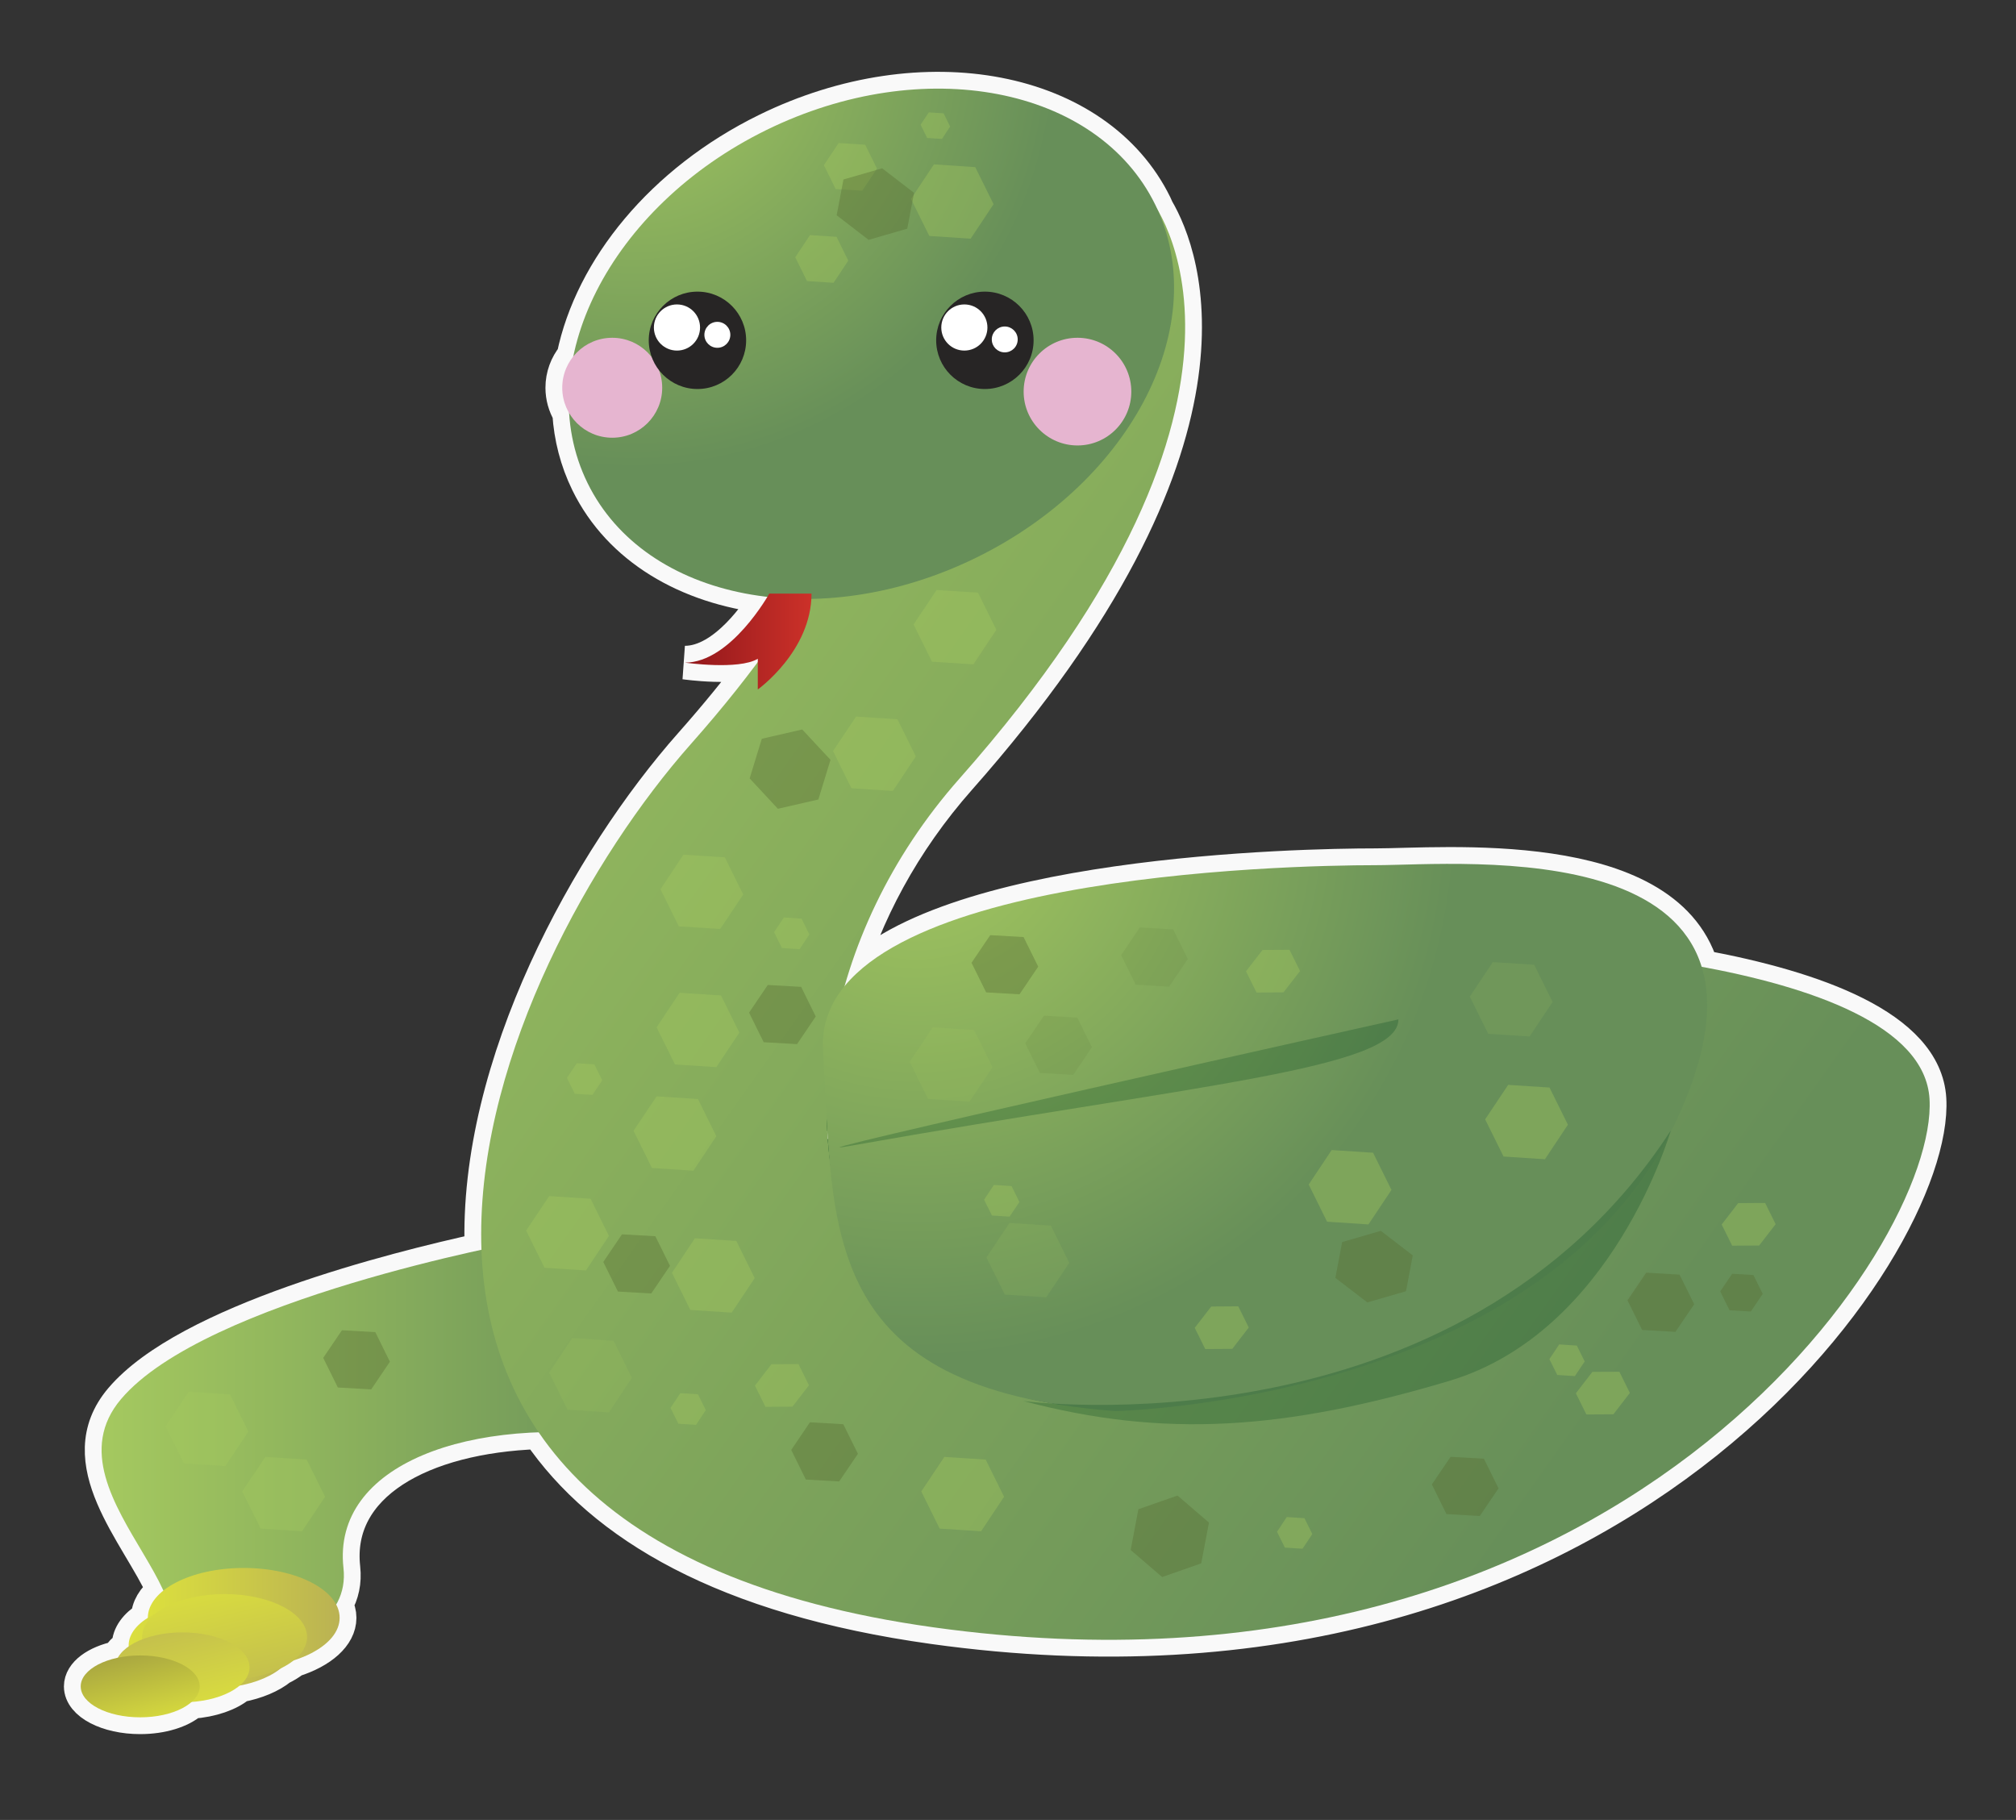 <?xml version="1.0" encoding="utf-8"?>
<!-- Generator: Adobe Illustrator 17.0.0, SVG Export Plug-In . SVG Version: 6.00 Build 0)  -->
<!DOCTYPE svg PUBLIC "-//W3C//DTD SVG 1.1 Basic//EN" "http://www.w3.org/Graphics/SVG/1.1/DTD/svg11-basic.dtd">
<svg version="1.1" baseProfile="basic" id="Слой_1"
	 xmlns="http://www.w3.org/2000/svg" xmlns:xlink="http://www.w3.org/1999/xlink" x="0px" y="0px" width="360px" height="325px"
	 viewBox="0 0 360 325" xml:space="preserve">
<rect x="0" y="0" width="360" height="325" fill="#333333" stroke="none"/>
<g>
	<path fill="#00441F" stroke="#F9F9F9" stroke-width="6" stroke-miterlimit="10" d="M344.558,196.258
		c-0.763-12.959-20.687-19.904-40.7-23.618c-6.745-21.819-46.343-18.139-58.284-18.139c-13.315,0-78.132,1.299-94.75,21.595
		c3.652-12.845,10.456-25.695,20.51-37.058c53.358-60.328,40.038-93.614,35.321-101.681c-0.123-0.269-0.232-0.541-0.363-0.808
		c-10.338-21.097-41.414-27.067-69.414-13.342c-18.677,9.16-31.251,24.775-34.486,40.422c-1.244,1.534-1.991,3.486-1.991,5.614
		c0,1.642,0.451,3.176,1.226,4.498c0.274,4.324,1.344,8.541,3.286,12.507c5.716,11.655,17.766,18.68,32.125,20.327
		c-1.468,2.426-7.579,11.753-14.734,11.753c0,0,9.587,1.37,13.017-0.685v0.588c-3.46,4.646-7.417,9.517-11.935,14.616
		c-18.248,20.596-38.6,57.264-37.409,90.328c-15.456,3.376-52.548,12.707-64.368,26.675c-9.474,11.195,2.962,24.009,7.567,34.197
		c-1.752,1.396-2.779,3.061-2.779,4.854c0,0.004,0.001,0.007,0.001,0.011c-2.136,1.329-3.425,3.04-3.425,4.91
		c0,0.062,0.015,0.122,0.018,0.184c-0.865,0.6-1.529,1.281-1.937,2.021c-3.892,0.821-6.641,2.806-6.641,5.123
		c0,3.048,4.755,5.523,10.62,5.522c3.922,0,7.336-1.107,9.178-2.748c3.633-0.26,6.74-1.363,8.576-2.921
		c3.047-0.584,5.616-1.672,7.334-3.076c0.886-0.428,1.673-0.909,2.335-1.438c4.909-1.565,8.193-4.371,8.193-7.587
		c0-0.816-0.228-1.602-0.623-2.352c1.078-1.875,1.587-4.042,1.307-6.551c-1.646-14.816,13.847-23.472,34.86-24.222
		c11.381,16.662,33.239,29.636,70.497,34.825C288.874,307.611,346.099,222.551,344.558,196.258z M147.734,202.026
		c0.029,0.461,0.059,0.92,0.09,1.378C147.792,202.945,147.758,202.487,147.734,202.026z"/>
	<g>
		<g>
			<g>
				
					<linearGradient id="SVGID_1_" gradientUnits="userSpaceOnUse" x1="299.1" y1="-150.287" x2="402.955" y2="-150.287" gradientTransform="matrix(1 0 0 -1 -280.96 109.84)">
					<stop  offset="0.012" style="stop-color:#A4C85F"/>
					<stop  offset="1" style="stop-color:#678F59"/>
				</linearGradient>
				<path fill="url(#SVGID_1_)" d="M92.846,221.767c0,0-56.166,10.273-71.237,28.083c-15.077,17.816,25.343,39.735,1.364,48.638
					c0,0,40.421,0,38.36-18.49c-2.055-18.501,22.604-27.409,51.377-23.294c28.767,4.108-18.495-32.197-18.495-32.197"/>
				
					<linearGradient id="SVGID_2_" gradientUnits="userSpaceOnUse" x1="309.857" y1="48.194" x2="571.169" y2="-136.759" gradientTransform="matrix(1 0 0 -1 -280.96 109.84)">
					<stop  offset="0.012" style="stop-color:#A4C85F"/>
					<stop  offset="1" style="stop-color:#678F59"/>
				</linearGradient>
				<path fill="url(#SVGID_2_)" d="M205.359,35.411c0,0,27.917,33.594-34.025,103.627c-49.643,56.11-20.103,148.471,77.328,97.431
					c97.436-51.04,23.206-64.958,13.923-68.05c0,0,80.426,1.546,81.973,27.839c1.541,26.293-55.684,111.353-177.868,94.343
					C44.517,273.586,87.925,172.87,123.386,132.847c46.865-52.879,33.892-81.653,21.521-81.653L205.359,35.411z"/>
				
					<radialGradient id="SVGID_3_" cx="394.029" cy="101.797" r="75.657" gradientTransform="matrix(1 0 0 -1 -280.96 109.84)" gradientUnits="userSpaceOnUse">
					<stop  offset="0.012" style="stop-color:#A4C85F"/>
					<stop  offset="1" style="stop-color:#678F59"/>
				</radialGradient>
				<path fill="url(#SVGID_3_)" d="M206.292,36.549c10.339,21.091-3.976,49.306-31.971,63.036
					c-27.994,13.718-59.065,7.754-69.408-13.337c-10.333-21.102,3.982-49.317,31.965-63.041
					C164.878,9.482,195.954,15.452,206.292,36.549z"/>
				
					<radialGradient id="SVGID_4_" cx="444.712" cy="-36.078" r="96.6" gradientTransform="matrix(1 0 0 -1 -280.96 109.84)" gradientUnits="userSpaceOnUse">
					<stop  offset="0.012" style="stop-color:#A4C85F"/>
					<stop  offset="1" style="stop-color:#678F59"/>
				</radialGradient>
				<path fill="url(#SVGID_4_)" d="M199.195,251.987c0,0,77.307-1.591,100.507-52.631c23.201-51.04-38.664-44.855-54.128-44.855
					c-15.469,0-100.462,1.751-98.612,33.014C148.867,219.564,146.117,248.022,199.195,251.987z"/>
				<path opacity="0.25" fill="#00441F" d="M249.716,182.038c0,0-115.666,25.746-97.96,22.598
					C213.411,193.679,249.716,190.94,249.716,182.038z"/>
				<polygon opacity="0.38" fill="#A4C85F" points="116.417,208.579 113.136,201.941 117.25,195.783 124.634,196.258 
					127.92,202.902 123.811,209.06 				"/>
				<polygon opacity="0.38" fill="#A4C85F" points="97.242,226.395 93.956,219.757 98.064,213.594 105.46,214.069 108.74,220.707 
					104.636,226.87 				"/>
				<polygon opacity="0.38" fill="#A4C85F" points="123.27,233.923 119.99,227.29 124.093,221.127 131.488,221.601 134.768,228.24 
					130.665,234.403 				"/>
				<polygon opacity="0.38" fill="#A4C85F" points="167.799,272.973 164.513,266.335 168.628,260.172 176.017,260.647 
					179.297,267.285 175.194,273.448 				"/>
				<polygon opacity="0.38" fill="#A4C85F" points="32.848,261.331 29.567,254.693 33.676,248.53 41.065,249.005 44.351,255.643 
					40.242,261.807 				"/>
				<polygon opacity="0.38" fill="#A4C85F" points="46.544,272.973 43.263,266.335 47.378,260.172 54.762,260.647 58.048,267.285 
					53.944,273.448 				"/>
				<polygon opacity="0.38" fill="#A4C85F" points="166.424,118.162 163.138,111.519 167.247,105.361 174.642,105.836 
					177.922,112.474 173.814,118.637 				"/>
				<polygon opacity="0.38" fill="#A4C85F" points="236.976,218.166 233.695,211.528 237.804,205.37 245.193,205.851 
					248.48,212.489 244.365,218.653 				"/>
				<polygon opacity="0.14" fill="#A4C85F" points="265.749,184.611 262.463,177.967 266.577,171.81 273.961,172.284 
					277.247,178.923 273.144,185.086 				"/>
				<polygon opacity="0.14" fill="#A4C85F" points="179.435,231.189 176.15,224.551 180.264,218.388 187.653,218.863 
					190.934,225.512 186.83,231.669 				"/>
				<polygon opacity="0.14" fill="#A4C85F" points="101.339,251.739 98.059,245.106 102.174,238.943 109.558,239.418 
					112.843,246.056 108.735,252.219 				"/>
				<polygon opacity="0.14" fill="#A4C85F" points="165.734,196.253 162.453,189.615 166.557,183.452 173.952,183.932 
					177.232,190.575 173.123,196.733 				"/>
				<polygon opacity="0.38" fill="#A4C85F" points="268.494,206.53 265.202,199.887 269.317,193.729 276.7,194.209 279.986,200.847 
					275.883,207.011 				"/>
				<polygon opacity="0.38" fill="#A4C85F" points="121.138,254.24 119.736,251.413 121.486,248.784 124.634,248.983 
					126.037,251.816 124.287,254.439 				"/>
				<polygon opacity="0.38" fill="#A4C85F" points="177.133,217.062 175.73,214.234 177.48,211.606 180.639,211.804 
					182.037,214.643 180.286,217.261 				"/>
				<polygon opacity="0.38" fill="#A4C85F" points="215.222,240.909 213.345,237.12 216.294,233.31 221.12,233.277 222.993,237.065 
					220.049,240.876 				"/>
				<polygon opacity="0.38" fill="#A4C85F" points="309.317,222.452 307.44,218.669 310.383,214.853 315.204,214.82 
					317.082,218.609 314.133,222.419 				"/>
				<polygon opacity="0.38" fill="#A4C85F" points="283.283,252.589 281.406,248.806 284.355,244.985 289.176,244.963 
					291.048,248.746 288.104,252.562 				"/>
				<polygon opacity="0.38" fill="#A4C85F" points="136.69,251.225 134.813,247.437 137.762,243.615 142.583,243.593 
					144.455,247.381 141.512,251.192 				"/>
				<polygon opacity="0.38" fill="#A4C85F" points="224.379,177.244 222.501,173.455 225.45,169.639 230.266,169.612 232.149,173.4 
					229.194,177.21 				"/>
				<polygon opacity="0.38" fill="#A4C85F" points="139.628,169.297 138.231,166.463 139.976,163.84 143.13,164.045 
					144.532,166.872 142.782,169.501 				"/>
				<polygon opacity="0.38" fill="#A4C85F" points="102.643,195.325 101.24,192.498 102.991,189.868 106.139,190.078 
					107.541,192.906 105.791,195.529 				"/>
				<polygon opacity="0.38" fill="#A4C85F" points="229.437,276.364 228.04,273.536 229.785,270.908 232.939,271.112 
					234.342,273.945 232.591,276.569 				"/>
				<polygon opacity="0.38" fill="#A4C85F" points="278.081,245.537 276.678,242.709 278.429,240.08 281.577,240.29 282.98,243.118 
					281.229,245.736 				"/>
				<polygon opacity="0.38" fill="#576E33" points="143.903,264.214 141.291,258.924 144.632,253.986 150.585,254.329 
					153.203,259.614 149.856,264.552 				"/>
				<polygon opacity="0.38" fill="#576E33" points="308.848,233.984 307.186,230.615 309.317,227.467 313.111,227.688 
					314.773,231.056 312.647,234.205 				"/>
				<polygon opacity="0.38" fill="#576E33" points="60.334,247.774 57.716,242.483 61.063,237.546 67.022,237.888 69.628,243.173 
					66.287,248.11 				"/>
				<polygon opacity="0.38" fill="#576E33" points="176.1,177.216 173.487,171.931 176.829,166.994 182.782,167.336 
					185.394,172.621 182.053,177.559 				"/>
				<polygon opacity="0.12" fill="#576E33" points="202.813,175.852 200.206,170.562 203.542,165.624 209.501,165.967 
					212.108,171.252 208.772,176.189 				"/>
				<polygon opacity="0.12" fill="#576E33" points="185.693,191.603 183.08,186.312 186.416,181.375 192.375,181.723 
					194.987,187.008 191.646,191.945 				"/>
				<polygon opacity="0.38" fill="#576E33" points="293.235,237.496 290.623,232.205 293.969,227.268 299.918,227.616 
					302.535,232.901 299.189,237.838 				"/>
				<polygon opacity="0.38" fill="#576E33" points="258.299,270.378 255.687,265.087 259.033,260.15 264.982,260.492 
					267.599,265.783 264.253,270.72 				"/>
				<polygon opacity="0.38" fill="#576E33" points="110.347,230.642 107.729,225.357 111.07,220.42 117.03,220.762 119.642,226.048 
					116.295,230.985 				"/>
				<polygon opacity="0.38" fill="#576E33" points="136.375,186.113 133.763,180.828 137.105,175.891 143.063,176.233 
					145.67,181.519 142.329,186.456 				"/>
				<polygon opacity="0.38" fill="#576E33" points="201.907,276.789 203.282,269.516 210.274,267.07 215.89,271.902 
					214.504,279.175 207.524,281.622 				"/>
				<polygon opacity="0.38" fill="#576E33" points="238.461,228.196 239.671,221.801 246.58,219.801 252.279,224.186 
					251.07,230.581 244.166,232.581 				"/>
				<polygon opacity="0.38" fill="#576E33" points="133.868,139.005 136.039,131.925 143.256,130.268 148.304,135.691 
					146.134,142.771 138.91,144.428 				"/>
				<polygon opacity="0.38" fill="#A4C85F" points="152.038,140.761 148.757,134.123 152.871,127.965 160.255,128.44 
					163.541,135.084 159.438,141.242 				"/>
				<polygon opacity="0.38" fill="#A4C85F" points="120.531,190.084 117.25,183.452 121.354,177.288 128.748,177.763 
					132.029,184.401 127.92,190.565 				"/>
				<polygon opacity="0.38" fill="#A4C85F" points="121.216,165.426 117.935,158.787 122.044,152.624 129.433,153.099 
					132.72,159.743 128.605,165.9 				"/>
				
					<linearGradient id="SVGID_5_" gradientUnits="userSpaceOnUse" x1="307.357" y1="-179.061" x2="341.609" y2="-179.061" gradientTransform="matrix(1 0 0 -1 -280.96 109.84)">
					<stop  offset="0.012" style="stop-color:#DBDF3E"/>
					<stop  offset="1" style="stop-color:#BAB253"/>
				</linearGradient>
				<path fill="url(#SVGID_5_)" d="M60.649,288.901c0,4.921-7.665,8.903-17.126,8.903c-9.46,0-17.126-3.982-17.126-8.903
					c0-4.921,7.666-8.902,17.126-8.902C52.984,279.998,60.649,283.98,60.649,288.901z"/>
				
					<linearGradient id="SVGID_6_" gradientUnits="userSpaceOnUse" x1="303.933" y1="-183.982" x2="333.385" y2="-183.982" gradientTransform="matrix(1 0 0 -1 -280.96 109.84)">
					<stop  offset="0.012" style="stop-color:#DBDF3E"/>
					<stop  offset="1" style="stop-color:#BAB253"/>
				</linearGradient>
				<path fill="url(#SVGID_6_)" d="M52.425,293.822c0,4.236-6.594,7.659-14.723,7.659c-8.135,0-14.729-3.424-14.729-7.659
					c0-4.236,6.594-7.66,14.729-7.66C45.831,286.162,52.425,289.585,52.425,293.822z"/>
				
					<linearGradient id="SVGID_7_" gradientUnits="userSpaceOnUse" x1="318.353" y1="-171.366" x2="325.2" y2="-199.446" gradientTransform="matrix(1 0 0 -1 -280.96 109.84)">
					<stop  offset="0.012" style="stop-color:#DBDF3E"/>
					<stop  offset="1" style="stop-color:#BAB253"/>
				</linearGradient>
				<path fill="url(#SVGID_7_)" d="M54.833,292.325c0,4.231-6.594,7.654-14.735,7.654c-8.129,0-14.723-3.424-14.723-7.654
					c0-4.23,6.594-7.66,14.723-7.66C48.239,284.665,54.833,288.095,54.833,292.325z"/>
				
					<linearGradient id="SVGID_8_" gradientUnits="userSpaceOnUse" x1="81.928" y1="140.324" x2="87.507" y2="117.444" gradientTransform="matrix(-1 0 0 1 116.708 166.481)">
					<stop  offset="0.012" style="stop-color:#DBDF3E"/>
					<stop  offset="1" style="stop-color:#BAB253"/>
				</linearGradient>
				<path fill="url(#SVGID_8_)" d="M20.582,297.748c0-3.446,5.362-6.241,11.984-6.241c6.627,0,11.995,2.794,11.995,6.241
					c0,3.446-5.368,6.241-11.995,6.241C25.944,303.989,20.582,301.194,20.582,297.748z"/>
				
					<linearGradient id="SVGID_9_" gradientUnits="userSpaceOnUse" x1="89.717" y1="142.687" x2="94.657" y2="122.428" gradientTransform="matrix(-1 0 0 1 116.708 166.481)">
					<stop  offset="0.012" style="stop-color:#DBDF3E"/>
					<stop  offset="1" style="stop-color:#928D41"/>
				</linearGradient>
				<path fill="url(#SVGID_9_)" d="M14.413,301.15c0-3.049,4.755-5.529,10.62-5.529c5.871,0,10.626,2.48,10.626,5.529
					c0,3.048-4.755,5.522-10.626,5.522C19.168,306.673,14.413,304.198,14.413,301.15z"/>
			</g>
			<g>
				<path fill="#E6B5D0" d="M118.25,69.243c0,4.926-3.987,8.925-8.919,8.925c-4.937,0-8.93-3.999-8.93-8.925s3.993-8.924,8.93-8.924
					C114.263,60.318,118.25,64.316,118.25,69.243z"/>
				<path fill="#E6B5D0" d="M202.018,69.933c0,5.307-4.302,9.615-9.609,9.615c-5.307,0-9.615-4.308-9.615-9.615
					c0-5.318,4.308-9.615,9.615-9.615C197.715,60.318,202.018,64.615,202.018,69.933z"/>
				<g>
					<g>
						<path fill="#272525" d="M184.571,60.771c0,4.805-3.899,8.698-8.704,8.698c-4.799,0-8.693-3.894-8.693-8.698
							c0-4.794,3.894-8.693,8.693-8.693C180.673,52.079,184.571,55.977,184.571,60.771z"/>
						<path fill="#FFFFFF" d="M176.326,58.485c0,2.275-1.839,4.12-4.12,4.12c-2.281,0-4.12-1.845-4.12-4.12s1.839-4.12,4.12-4.12
							S176.326,56.21,176.326,58.485z"/>
						<path fill="#FFFFFF" d="M181.733,60.611c0,1.287-1.033,2.314-2.314,2.314c-1.282,0-2.314-1.028-2.314-2.314
							c0-1.27,1.033-2.308,2.314-2.308S181.733,59.341,181.733,60.611z"/>
					</g>
					<g>
						<path fill="#272525" d="M133.239,60.771c0,4.805-3.883,8.698-8.693,8.698c-4.8,0-8.698-3.894-8.698-8.698
							c0-4.794,3.899-8.693,8.698-8.693C129.356,52.079,133.239,55.977,133.239,60.771z"/>
						<path fill="#FFFFFF" d="M125.01,58.485c0,2.275-1.839,4.12-4.125,4.12c-2.276,0-4.12-1.845-4.12-4.12s1.844-4.12,4.12-4.12
							C123.171,54.365,125.01,56.21,125.01,58.485z"/>
						<path fill="#FFFFFF" d="M130.416,59.793c0,1.276-1.038,2.314-2.319,2.314c-1.281,0-2.314-1.038-2.314-2.314
							c0-1.281,1.033-2.319,2.314-2.319S130.416,58.512,130.416,59.793z"/>
					</g>
				</g>
			</g>
			
				<linearGradient id="SVGID_10_" gradientUnits="userSpaceOnUse" x1="403.264" y1="-4.721" x2="425.874" y2="-4.721" gradientTransform="matrix(1 0 0 -1 -280.96 109.84)">
				<stop  offset="0" style="stop-color:#91171B"/>
				<stop  offset="1" style="stop-color:#CC3129"/>
			</linearGradient>
			<path fill="url(#SVGID_10_)" d="M137.375,106.001c0,0-6.848,12.327-15.071,12.327c0,0,9.587,1.37,13.017-0.685v5.479
				c0,0,9.593-6.848,9.593-17.121C144.914,106.001,137.375,106.001,137.375,106.001z"/>
			<polygon opacity="0.38" fill="#A4C85F" points="144.107,50.19 142.008,45.937 144.643,41.983 149.381,42.292 151.479,46.545 
				148.845,50.505 			"/>
			<polygon opacity="0.38" fill="#A4C85F" points="165.949,42.138 162.674,35.522 166.772,29.358 174.15,29.844 177.425,36.466 
				173.327,42.624 			"/>
			<polygon opacity="0.38" fill="#A4C85F" points="165.563,24.642 164.392,22.267 165.861,20.069 168.5,20.235 169.666,22.609 
				168.202,24.807 			"/>
			<polygon opacity="0.38" fill="#A4C85F" points="149.226,33.749 147.122,29.496 149.757,25.542 154.495,25.846 156.599,30.104 
				153.971,34.058 			"/>
			<polygon opacity="0.38" fill="#576E33" points="149.403,38.443 150.618,32.053 157.527,30.054 163.226,34.439 162.012,40.834 
				155.108,42.833 			"/>
		</g>
		<path opacity="0.25" fill="#00441F" d="M182.754,250.192c0,0,77.577,10.272,115.595-48.295c0,0-10.273,35.963-39.559,44.7
			C229.509,255.334,207.927,256.87,182.754,250.192z"/>
	</g>
</g>
</svg>
